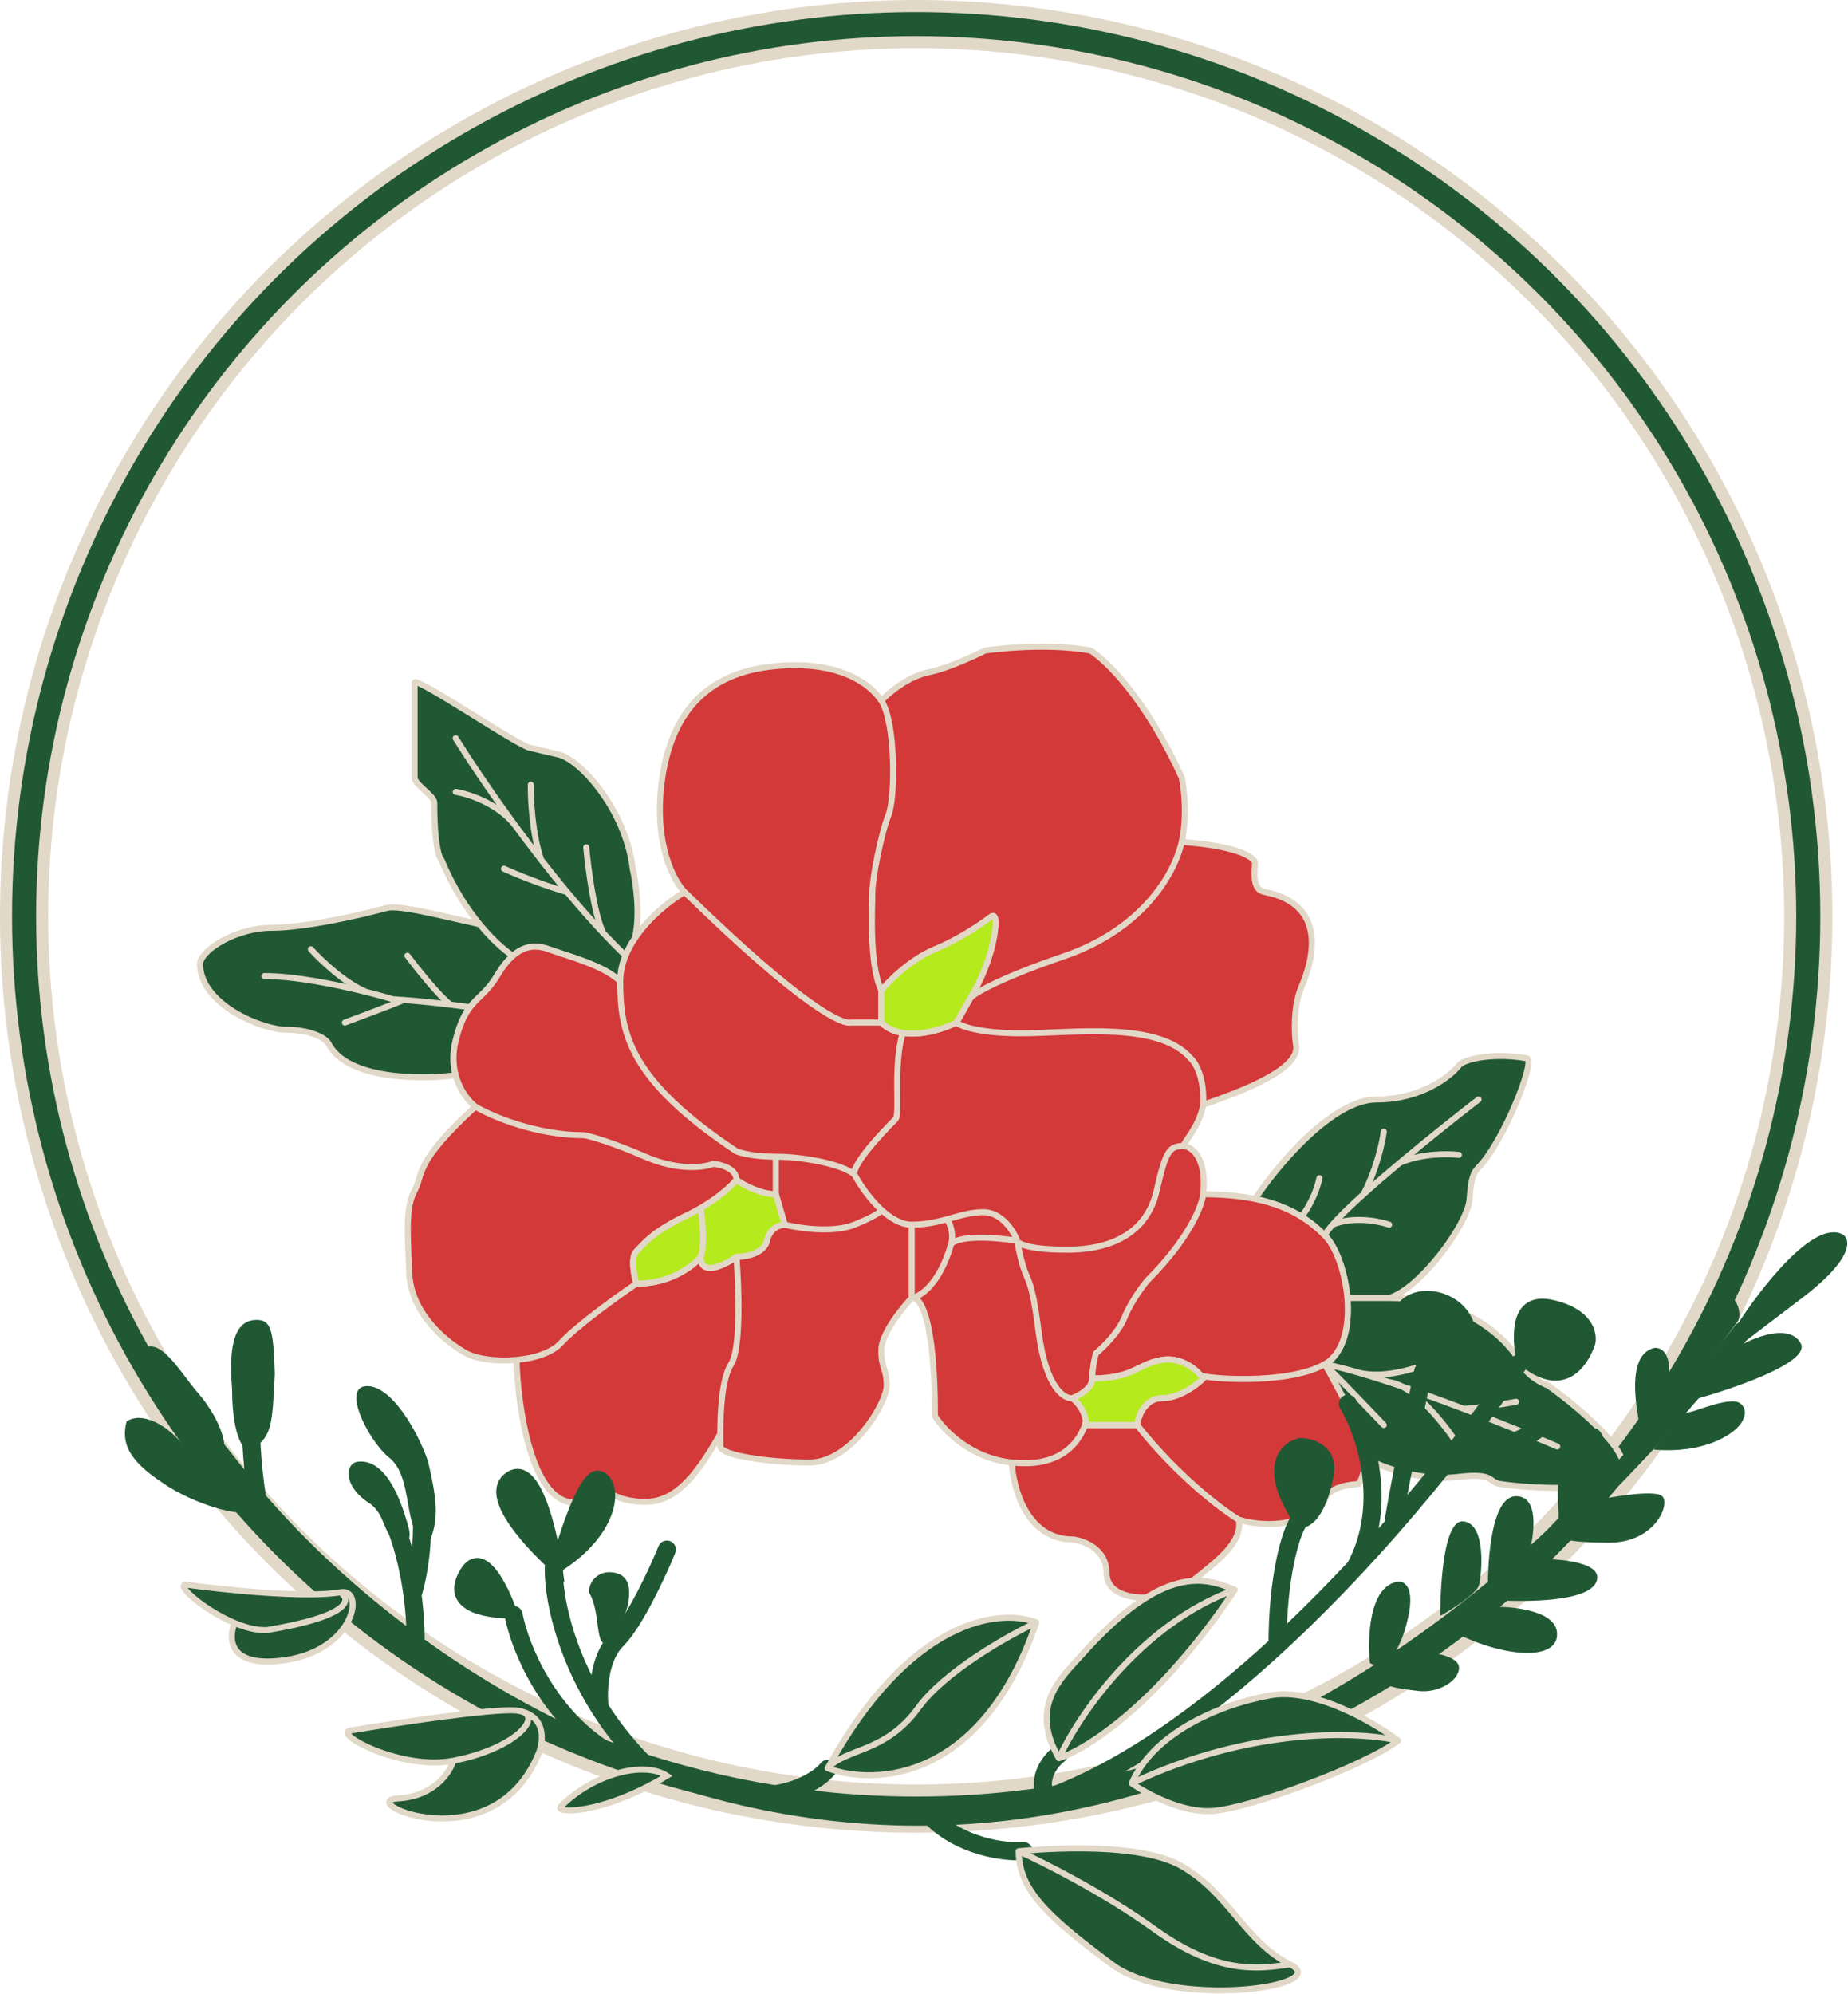 <svg width="1534" height="1655" viewBox="0 0 1534 1655" fill="none" xmlns="http://www.w3.org/2000/svg">
<circle cx="760.513" cy="760.513" r="740.513" stroke="#E1D8C8" stroke-width="3"/>
<circle cx="760.513" cy="760.513" r="730.513" stroke="#E1D8C8" stroke-width="20"/>
<circle cx="760.513" cy="760.513" r="750.513" stroke="#E1D8C8" stroke-width="20"/>
<circle cx="760.513" cy="760.513" r="740.513" stroke="#215834" stroke-width="20"/>
<path d="M514.839 814.519C501.48 801.16 471.793 793.738 455.465 787.8C444.537 783.826 434.938 785.172 425.779 793.174C421.254 797.127 416.837 802.703 412.42 810.066C404.347 823.52 396.816 827.218 390.155 835.9C385.793 841.584 381.804 849.405 378.28 863.502C375.53 874.5 376.082 884.232 378.28 892.405C349.583 896.13 288.329 896.157 272.892 866.47C269.859 860.637 256.267 854.596 237.268 854.596C218.268 854.596 166.02 834.112 166.02 799.675C167.511 787.629 196.894 769.988 225.393 769.988C253.892 769.988 300.6 759.103 320.391 753.661C330.215 750.959 355.723 757.52 398.074 767.02C387.661 754.333 376.057 736.748 366.405 713.584C364.426 712.099 360.468 700.521 360.468 666.085C360.468 660.388 344.14 651.241 344.14 645.304V566.634C344.14 560.26 432.427 620.755 440.622 620.755L462.887 626.008C480.403 629.099 519.292 671.131 525.229 721.005C527.815 732.385 531.766 759.895 526.882 778.894C523.874 783.419 521.256 788.197 519.237 793.174C516.481 799.964 514.839 807.125 514.839 814.519Z" fill="#215834"/>
<path d="M1127.87 1187.09C1118.37 1165.71 1105.11 1141.57 1099.67 1132.17C1115.73 1122.99 1120.36 1100.01 1118.44 1077.25C1116.63 1055.85 1109.02 1034.65 1099.67 1025.29C1094.04 1019.67 1087.78 1014.42 1080.37 1009.8C1070.15 1003.43 1057.73 998.28 1041.78 995.018C1060.09 967.507 1105.9 912.485 1142.71 912.485C1179.53 912.485 1203.57 893.683 1210.99 884.282C1215.68 878.345 1241.27 873.595 1267.4 878.345C1275.15 879.755 1248.03 947.841 1227.32 968.89C1223 973.279 1221.09 977.921 1219.9 995.018C1218.42 1016.39 1178.34 1069.82 1153.1 1077.25C1225.84 1077.25 1257.01 1120.29 1262.95 1132.17C1267.7 1141.67 1279.77 1148 1285.21 1149.98C1312.92 1169.77 1363.29 1212.62 1343.1 1225.68C1322.91 1238.74 1269.38 1235.08 1245.13 1231.62C1235.52 1230.24 1240.68 1222.12 1210.99 1225.68C1173.89 1230.13 1138.26 1213.81 1133.1 1209.35C1132.93 1202.8 1131.5 1195.25 1127.87 1187.09Z" fill="#215834"/>
<path d="M1099.67 1132.17C1105.11 1141.57 1118.37 1165.71 1127.87 1187.09C1131.5 1195.25 1132.93 1202.8 1133.1 1209.35C1138.26 1213.81 1173.89 1230.13 1210.99 1225.68C1240.68 1222.12 1235.52 1230.24 1245.13 1231.62C1269.38 1235.08 1322.91 1238.74 1343.1 1225.68C1363.29 1212.62 1312.92 1169.77 1285.21 1149.98C1279.77 1148 1267.7 1141.67 1262.95 1132.17C1257.01 1120.29 1225.84 1077.25 1153.1 1077.25M1099.67 1132.17C1115.73 1122.99 1120.36 1100.01 1118.44 1077.25M1099.67 1132.17C1115.11 1147.6 1138.76 1172.24 1148.65 1182.63M1099.67 1132.17C1107.8 1133.75 1117.37 1136.19 1127.87 1139.24M1099.67 1025.29C1109.02 1034.65 1116.63 1055.85 1118.44 1077.25M1099.67 1025.29C1100.73 1023.03 1102.95 1020.01 1106.1 1016.39M1099.67 1025.29C1094.04 1019.67 1087.78 1014.42 1080.37 1009.8M1153.1 1077.25H1118.44M1153.1 1077.25C1178.34 1069.82 1218.42 1016.39 1219.9 995.018C1221.09 977.921 1223 973.279 1227.32 968.89C1248.03 947.841 1275.15 879.755 1267.4 878.345C1241.27 873.595 1215.68 878.345 1210.99 884.282C1203.57 893.683 1179.53 912.485 1142.71 912.485C1105.9 912.485 1060.09 967.507 1041.78 995.018C1057.73 998.28 1070.15 1003.43 1080.37 1009.8M425.779 793.174C421.254 797.127 416.837 802.703 412.42 810.066C404.347 823.52 396.816 827.218 390.155 835.9M425.779 793.174C434.938 785.172 444.537 783.826 455.465 787.8C471.793 793.738 501.48 801.159 514.839 814.519C514.839 807.125 516.481 799.964 519.237 793.174M425.779 793.174C423.256 791.812 411.682 783.599 398.074 767.02M398.074 767.02C387.661 754.333 376.057 736.748 366.405 713.584C364.426 712.099 360.468 700.521 360.468 666.085C360.468 660.388 344.14 651.241 344.14 645.304V566.634C344.14 560.26 432.427 620.755 440.622 620.755L462.887 626.008C480.403 629.099 519.292 671.131 525.229 721.005C527.815 732.385 531.766 759.895 526.882 778.894C523.874 783.419 521.256 788.197 519.237 793.174M398.074 767.02C355.723 757.52 330.215 750.959 320.391 753.661C300.6 759.103 253.892 769.988 225.393 769.988C196.894 769.988 167.511 787.629 166.02 799.675C166.02 834.112 218.268 854.596 237.268 854.596C256.267 854.596 269.859 860.637 272.892 866.47C288.329 896.157 349.583 896.13 378.28 892.405C376.082 884.231 375.53 874.5 378.28 863.502C381.804 849.405 385.793 841.584 390.155 835.9M390.155 835.9C386.289 835.351 380.566 834.593 373.827 833.778M219.456 810.066C244.793 810.066 279.183 817.03 304.063 823.272M258.049 787.8C265.965 796.605 286.251 816.025 304.063 823.272M304.063 823.272C312.998 825.514 320.706 827.662 326.328 829.362C329.203 829.513 332.188 829.705 335.234 829.927M338.203 793.174C346.119 803.682 364.327 826.515 373.827 833.778M373.827 833.778C362.504 832.41 348.312 830.883 335.234 829.927M286.251 848.658C297.136 844.633 322.172 835.252 335.234 829.927M378.28 612.649C388.478 629.134 406.185 655.851 427.87 685.381M519.237 793.174C513.1 787.245 506.944 780.969 500.814 774.441M440.622 651.241C440.401 663.116 441.806 692.209 449.196 713.584M449.196 713.584C456.153 722.508 463.354 731.476 470.714 740.301M449.196 713.584C441.772 704.059 434.628 694.584 427.87 685.381M486.637 703.193C488.172 720.51 493.157 759.004 500.814 774.441M500.814 774.441C490.64 763.607 480.536 752.081 470.714 740.301M418.357 721.005C427.038 724.963 449.663 734.364 470.714 740.301M378.28 657.179C389.075 658.952 414.107 667.074 427.87 685.381M1227.32 912.485C1210.26 925.66 1185.35 945.434 1162.01 965.017M1210.99 958.499C1202.09 957.402 1179.82 957.169 1162.01 965.017M1162.01 965.017C1151.32 973.987 1140.95 982.917 1131.82 991.155M1148.65 939.203C1147.5 948.109 1142.53 970.968 1131.82 991.155M1131.82 991.155C1121.03 1000.89 1111.95 1009.66 1106.1 1016.39M1153.1 1016.39C1144.53 1013.42 1123.11 1009.26 1106.1 1016.39M1095.22 977.796C1094.23 983.301 1089.87 997.41 1080.37 1009.8M1292.63 1200.45C1274.08 1192.53 1245.56 1180.85 1215.12 1169.28M1258.49 1163.34C1250.85 1164.82 1231.48 1168.09 1215.12 1169.28M1215.12 1169.28C1194.49 1161.43 1172.99 1153.64 1153.1 1147.09M1210.99 1200.45C1209.51 1197.48 1178.34 1150.14 1153.1 1147.09M1153.1 1147.09C1144.3 1144.19 1135.82 1141.54 1127.87 1139.24M1191.7 1128.65C1179.82 1134.53 1150.43 1144.89 1127.87 1139.24" stroke="#E1D8C8" stroke-width="5" stroke-linecap="round" stroke-linejoin="round"/>
<path d="M568.273 740.299C559.367 731.393 543.039 701.113 548.977 651.239C556.398 588.897 589.054 559.21 639.522 553.273C689.989 547.335 719.676 563.663 731.551 581.475C737.488 575.043 753.816 561.288 771.628 557.726C789.44 554.163 817.642 539.914 817.642 539.914C817.642 539.914 866.032 532.789 905.218 539.914C918.083 547.83 951.233 579.991 980.92 645.302C982.899 654.208 985.67 677.364 980.92 698.738C1029.61 702.3 1041.78 712.097 1041.78 716.55C1040.59 730.8 1041.58 738.689 1049.86 740.299C1103.3 750.689 1089.28 798.189 1080.37 818.969C1073.25 835.594 1074.43 858.552 1075.92 867.953C1079.37 889.842 1018.03 910.009 998.732 916.936C995.763 934.748 982.404 948.107 982.404 951.076C989.331 951.57 1001.93 960.766 998.732 991.153C1015.52 991.153 1029.67 992.539 1041.78 995.016C1057.73 998.278 1070.14 1003.43 1080.37 1009.8C1087.78 1014.41 1094.04 1019.66 1099.67 1025.29C1109.02 1034.64 1116.63 1055.85 1118.44 1077.24C1120.36 1100 1115.73 1122.98 1099.67 1132.16C1105.11 1141.57 1118.37 1165.71 1127.87 1187.09C1131.5 1195.24 1132.93 1202.8 1133.1 1209.35C1133.37 1219.96 1130.32 1227.94 1127.87 1231.62C1106.49 1232.8 1100.16 1241.02 1099.67 1244.97C1080.67 1269.91 1044.25 1266.25 1028.42 1261.3C1031.39 1280.6 1010.61 1295.44 988.341 1313.25C966.076 1331.07 918.577 1331.07 918.577 1305.83C918.577 1285.65 899.776 1278.62 890.375 1277.63C852.376 1277.63 840.897 1235.08 839.907 1213.8C805.471 1210.24 783.008 1186.59 776.081 1175.21C776.081 1095.33 764.2 1076.68 757.565 1077.1C757.293 1077.16 757.033 1077.21 756.785 1077.24C748.373 1086.15 731.551 1107.23 731.551 1120.29C731.551 1136.62 736.004 1135.13 736.004 1149.98C736.004 1164.82 706.317 1213.8 672.177 1213.8C638.038 1213.8 597.96 1207.87 597.96 1200.44C597.96 1198.72 597.88 1194.98 597.888 1190.05C575.55 1230.13 557.883 1246.46 535.618 1246.46C517.806 1246.46 507.416 1240.52 504.447 1237.55C487.822 1248.24 475.75 1247.94 471.792 1246.46C439.73 1239.33 429.735 1164.95 428.746 1128.64C412.435 1130.15 395.737 1127.92 387.184 1123.26C370.857 1114.35 341.17 1090.6 339.686 1056.46C338.201 1022.32 336.717 1001.54 344.139 988.184C351.56 974.825 342.654 965.919 394.606 918.42C389.441 914.47 381.776 905.408 378.278 892.403C376.08 884.229 375.529 874.498 378.278 863.5C381.802 849.403 385.791 841.582 390.153 835.898C396.814 827.216 404.345 823.518 412.418 810.063C416.835 802.701 421.253 797.124 425.777 793.172C434.936 785.17 444.535 783.824 455.464 787.798C471.792 793.736 501.478 801.157 514.837 814.516C514.837 807.123 516.48 799.962 519.235 793.172C521.255 788.195 523.872 783.417 526.88 778.892C538.881 760.84 557.089 746.824 568.273 740.299Z" fill="#D33939"/>
<path d="M568.273 740.299C559.367 731.393 543.039 701.113 548.977 651.239C556.398 588.897 589.054 559.21 639.522 553.273C689.989 547.335 719.676 563.663 731.551 581.475M568.273 740.299C668.02 837.672 699.425 850.21 706.317 848.656H731.551M568.273 740.299C557.089 746.824 538.881 760.84 526.88 778.892C523.872 783.417 521.255 788.195 519.235 793.172C516.48 799.962 514.837 807.123 514.837 814.516M731.551 581.475C743.426 599.287 743.426 661.63 737.488 676.473C731.551 691.316 724.129 728.424 724.129 740.299C724.129 752.174 721.16 799.673 731.551 821.938V848.656M731.551 581.475C737.488 575.043 753.816 561.288 771.628 557.726C789.44 554.163 817.642 539.914 817.642 539.914C817.642 539.914 866.032 532.789 905.218 539.914C918.083 547.83 951.233 579.991 980.92 645.302C982.899 654.208 985.67 677.364 980.92 698.738M731.551 848.656C736.449 853.554 742.67 856.167 749.363 857.24M980.92 698.738C974.982 725.456 948.264 771.471 882.953 793.736C830.705 811.548 809.726 823.917 805.768 827.875L793.893 848.656M980.92 698.738C1029.61 702.3 1041.78 712.097 1041.78 716.55C1040.59 730.8 1041.58 738.689 1049.86 740.299C1103.3 750.689 1089.28 798.189 1080.37 818.969C1073.25 835.594 1074.43 858.552 1075.92 867.953C1079.37 889.842 1018.03 910.009 998.732 916.936M793.893 848.656C797.356 851.625 812.893 857.562 847.329 857.562C890.375 857.562 961.623 847.172 988.341 878.343C992.3 881.806 999.919 894.374 998.732 916.936M793.893 848.656C784.121 853.542 765.388 859.807 749.363 857.24M998.732 916.936C995.763 934.748 982.404 948.107 982.404 951.076M514.837 814.516C514.837 857.562 522.259 896.155 611.319 955.529C614.783 957.013 626.163 959.982 643.975 959.982M514.837 814.516C501.478 801.157 471.792 793.736 455.464 787.798C444.535 783.824 434.936 785.17 425.777 793.172C421.253 797.124 416.835 802.701 412.418 810.063C404.345 823.518 396.814 827.216 390.153 835.898C385.791 841.582 381.802 849.403 378.278 863.5C375.529 874.498 376.08 884.229 378.278 892.403C381.776 905.408 389.441 914.47 394.606 918.42M643.975 959.982C666.24 959.982 698.895 965.919 709.286 974.825M643.975 959.982V991.153M709.286 974.825C707.801 972.351 712.551 959.685 743.426 928.81C747.402 923.219 741.051 885.481 749.363 857.24M709.286 974.825C713.471 982.637 721.62 994.853 731.551 1004.02M756.785 1016.39V1077.24M756.785 1016.39C768.196 1016.39 777.483 1014.26 786.017 1011.93M756.785 1016.39C747.98 1016.39 739.232 1011.12 731.551 1004.02M844.361 1029.75C841.392 1021.83 831.595 1006 816.158 1006C805.588 1006 796.354 1009.11 786.017 1011.93M844.361 1029.75C844.855 1032.22 853.86 1037.17 885.922 1037.17C925.999 1037.17 952.717 1020.84 960.139 988.184C967.561 955.529 970.529 951.076 982.404 951.076M844.361 1029.75C851.782 1071.31 854.751 1047.56 862.173 1105.45C868.11 1151.76 883.448 1161.36 890.375 1160.37M844.361 1029.75C805.174 1023.96 791.419 1029.32 789.44 1032.71M982.404 951.076C989.331 951.57 1001.93 960.766 998.732 991.153M998.732 991.153C997.742 1000.55 987.154 1027.96 952.717 1062.4C951.233 1063.89 939.358 1078.73 933.421 1093.57C928.671 1105.45 915.609 1118.31 909.671 1123.26C908.682 1126.72 906.703 1135.73 906.703 1144.04M998.732 991.153C1015.52 991.153 1029.67 992.539 1041.78 995.015C1057.73 998.278 1070.14 1003.43 1080.37 1009.8C1087.78 1014.41 1094.04 1019.66 1099.67 1025.29C1109.02 1034.64 1116.63 1055.85 1118.44 1077.24C1120.36 1100 1115.73 1122.98 1099.67 1132.16M906.703 1144.04C906.703 1152.35 895.818 1158.39 890.375 1160.37M906.703 1144.04C941.241 1144.04 943.811 1132.16 964.592 1128.64C979.01 1126.2 990.749 1134.83 996.516 1141.28M890.375 1160.37C904.944 1173.43 903.372 1180.65 900.765 1182.63M756.785 1077.24C763.712 1076.25 779.94 1065.96 789.44 1032.71M756.785 1077.24C748.373 1086.15 731.551 1107.23 731.551 1120.29C731.551 1136.62 736.004 1135.13 736.004 1149.98C736.004 1164.82 706.317 1213.8 672.177 1213.8C638.038 1213.8 597.96 1207.87 597.96 1200.44C597.96 1198.72 597.88 1194.98 597.888 1190.05M756.785 1077.24C763.217 1075.27 776.081 1092.09 776.081 1175.21C783.008 1186.59 805.471 1210.24 839.907 1213.8M789.44 1032.71C790.622 1029.25 791.591 1020.25 786.017 1011.93M611.319 1043.1C613.299 1067.35 615.179 1119.1 606.866 1132.16C598.895 1144.69 597.913 1173.82 597.888 1190.05M611.319 1043.1C601.424 1050.03 581.633 1059.73 581.633 1043.1M611.319 1043.1C618.741 1043.1 634.178 1040.43 636.553 1029.75C638.928 1019.06 647.438 1016.39 651.397 1016.39M581.633 1043.1C575.695 1050.53 556.696 1065.37 528.197 1065.37M581.633 1043.1C583.117 1039.92 585.195 1027.37 581.633 1002.7M528.197 1065.37C526.217 1058.44 523.447 1043.4 528.197 1038.65C534.134 1032.71 541.556 1022.32 569.758 1008.96C574.005 1006.95 577.968 1004.84 581.633 1002.7M528.197 1065.37C512.858 1075.76 478.917 1100.1 465.854 1114.35C458.079 1122.83 443.573 1127.28 428.746 1128.64M611.319 979.278C616.762 983.236 630.913 991.153 643.975 991.153M611.319 979.278C607.705 983.696 597.439 993.461 581.633 1002.7M611.319 979.278C611.319 969.778 598.455 966.414 592.023 965.919C584.601 968.888 562.93 971.856 535.618 959.982C508.306 948.107 490.593 943.159 485.151 942.17C444.777 942.17 407.965 926.337 394.606 918.42M643.975 991.153C645.459 996.1 649.022 1008.07 651.397 1016.39M651.397 1016.39C663.271 1019.36 691.474 1023.51 709.286 1016.39C727.098 1009.26 731.551 1005.18 731.551 1004.02M394.606 918.42C342.654 965.919 351.56 974.825 344.139 988.184C336.717 1001.54 338.201 1022.32 339.686 1056.46C341.17 1090.6 370.857 1114.35 387.184 1123.26C395.737 1127.92 412.435 1130.15 428.746 1128.64M428.746 1128.64C429.735 1164.95 439.73 1239.33 471.792 1246.46C475.75 1247.94 487.822 1248.24 504.447 1237.55C507.416 1240.52 517.806 1246.46 535.618 1246.46C557.883 1246.46 575.55 1230.13 597.888 1190.05M839.907 1213.8C844.361 1213.8 885.922 1221.23 900.765 1182.63M839.907 1213.8C840.897 1235.08 852.376 1277.63 890.375 1277.63C899.776 1278.62 918.577 1285.65 918.577 1305.83C918.577 1331.07 966.076 1331.07 988.341 1313.25C1010.61 1295.44 1031.39 1280.6 1028.42 1261.3M900.765 1182.63C920.952 1182.63 937.874 1182.63 943.811 1182.63M1028.42 1261.3C1014.56 1253.08 978.248 1225.82 943.811 1182.63M1028.42 1261.3C1044.25 1266.25 1080.67 1269.91 1099.67 1244.97C1100.16 1241.02 1106.49 1232.8 1127.87 1231.62C1130.32 1227.94 1133.37 1219.96 1133.1 1209.35C1132.93 1202.8 1131.5 1195.24 1127.87 1187.09C1118.37 1165.71 1105.11 1141.57 1099.67 1132.16M943.811 1182.63C944.801 1175.21 950.342 1160.37 964.592 1160.37C978.842 1160.37 993.289 1149.48 998.732 1144.04C998.141 1143.2 997.398 1142.27 996.516 1141.28M996.516 1141.28C998.732 1144.04 1068.5 1149.98 1099.67 1132.16" stroke="#E1D8C8" stroke-width="5"/>
<path d="M731.548 848.655V821.937C737.98 814.021 755.891 796.11 776.078 787.798C796.265 779.485 815.166 766.522 822.093 761.079C829.02 755.638 826.843 774.142 822.093 790.766C817.343 807.391 809.229 822.432 805.765 827.875L793.89 848.655C784.118 853.541 765.385 859.806 749.36 857.239C742.667 856.166 736.446 853.553 731.548 848.655Z" fill="#B5EA1D"/>
<path d="M890.372 1160.37C895.815 1158.39 906.7 1152.35 906.7 1144.04C941.239 1144.04 943.808 1132.16 964.589 1128.64C979.008 1126.2 990.746 1134.83 996.513 1141.28C997.396 1142.27 998.138 1143.2 998.729 1144.04C993.287 1149.48 978.839 1160.37 964.589 1160.37C950.339 1160.37 944.798 1175.21 943.808 1182.63H901.147C900.984 1183.35 900.763 1183.42 900.763 1182.63H901.147C901.693 1180.21 901.587 1170.42 890.372 1160.37Z" fill="#B5EA1D"/>
<path d="M611.317 1043.1C601.421 1050.03 581.63 1059.73 581.63 1043.1C575.693 1050.53 556.693 1065.37 528.194 1065.37C526.215 1058.44 523.444 1043.4 528.194 1038.65C534.131 1032.71 541.553 1022.32 569.755 1008.96C574.002 1006.95 577.965 1004.84 581.63 1002.7C597.436 993.461 607.702 983.695 611.317 979.277C616.759 983.235 630.91 991.152 643.972 991.152C645.457 996.1 649.019 1008.07 651.394 1016.39C647.436 1016.39 638.926 1019.06 636.551 1029.74C634.176 1040.43 618.739 1043.1 611.317 1043.1Z" fill="#B5EA1D"/>
<path d="M581.63 1043.1C581.63 1059.73 601.421 1050.03 611.317 1043.1C618.739 1043.1 634.176 1040.43 636.551 1029.74C638.926 1019.06 647.436 1016.39 651.394 1016.39C649.019 1008.07 645.457 996.1 643.972 991.152C630.91 991.152 616.759 983.235 611.317 979.277C607.702 983.695 597.436 993.461 581.63 1002.7M581.63 1043.1C575.693 1050.53 556.693 1065.37 528.194 1065.37C526.215 1058.44 523.444 1043.4 528.194 1038.65C534.131 1032.71 541.553 1022.32 569.755 1008.96C574.002 1006.95 577.965 1004.84 581.63 1002.7M581.63 1043.1C583.114 1039.92 585.193 1027.37 581.63 1002.7M731.548 821.937V848.655C736.446 853.553 742.667 856.166 749.36 857.239C765.385 859.806 784.118 853.541 793.89 848.655L805.765 827.875C809.229 822.432 817.343 807.391 822.093 790.766C826.843 774.142 829.02 755.638 822.093 761.079C815.166 766.522 796.265 779.485 776.078 787.798C755.891 796.11 737.98 814.021 731.548 821.937ZM906.7 1144.04C906.7 1152.35 895.815 1158.39 890.372 1160.37C904.941 1173.43 900.763 1186.05 900.763 1182.63C920.95 1182.63 937.871 1182.63 943.808 1182.63C944.798 1175.21 950.339 1160.37 964.589 1160.37C978.839 1160.37 993.287 1149.48 998.729 1144.04C998.138 1143.2 997.396 1142.27 996.513 1141.28C990.746 1134.83 979.007 1126.2 964.589 1128.64C943.808 1132.16 941.239 1144.04 906.7 1144.04Z" stroke="#E1D8C8" stroke-width="5"/>
<path d="M424.247 1338.2C417.293 1318.04 400.049 1283.13 386.699 1304.83C370.012 1331.94 401.301 1338.2 424.247 1338.2Z" fill="#215834"/>
<path d="M424.247 1225.56C444.273 1213.88 457.621 1270.76 461.792 1300.66C468.745 1274.23 485.572 1222.22 497.253 1225.56C511.855 1229.73 511.855 1269.37 461.792 1300.66C445.104 1286.05 399.214 1240.16 424.247 1225.56Z" fill="#215834"/>
<path d="M1102.18 1223.47C1098.84 1243.5 1090.1 1263.11 1079.23 1263.11C1049.2 1218.05 1066.72 1201.22 1079.23 1198.44C1088.27 1198.44 1105.52 1203.45 1102.18 1223.47Z" fill="#215834"/>
<path d="M1160.59 1092.06C1153.91 1112.08 1173.1 1126.82 1183.53 1131.69C1198.13 1130.3 1225.67 1122.1 1218.99 1100.4C1210.65 1073.28 1168.93 1067.03 1160.59 1092.06Z" fill="#215834"/>
<path d="M1287.83 1083.72C1257.79 1077.05 1260.45 1108.87 1263.23 1127.64C1296.23 1156.01 1312.7 1132.39 1319.12 1115.01C1321.2 1107.36 1317.87 1090.39 1287.83 1083.72Z" fill="#215834"/>
<path d="M461.792 1300.66C457.621 1270.76 444.273 1213.88 424.247 1225.56C399.214 1240.16 445.104 1286.05 461.792 1300.66ZM461.792 1300.66C468.745 1274.23 485.572 1222.22 497.253 1225.56C511.855 1229.73 511.855 1269.37 461.792 1300.66ZM424.247 1338.2C417.293 1318.04 400.049 1283.13 386.699 1304.83C370.012 1331.94 401.301 1338.2 424.247 1338.2ZM1079.23 1263.11C1090.1 1263.11 1098.84 1243.5 1102.18 1223.47C1105.52 1203.45 1088.27 1198.44 1079.23 1198.44C1066.72 1201.22 1049.2 1218.05 1079.23 1263.11ZM1183.53 1131.69C1173.1 1126.82 1153.91 1112.08 1160.59 1092.06C1168.93 1067.03 1210.65 1073.28 1218.99 1100.4C1225.67 1122.1 1198.13 1130.3 1183.53 1131.69ZM1263.23 1127.64C1260.45 1108.87 1257.79 1077.05 1287.83 1083.72C1317.87 1090.39 1321.2 1107.36 1319.12 1115.01C1312.7 1132.39 1296.23 1156.01 1263.23 1127.64Z" stroke="#215834" stroke-width="10" stroke-linecap="round"/>
<path d="M209.331 1252.68C203.257 1261.32 159.567 1247.93 135.195 1230.79C105.056 1210.97 100.862 1196.37 105.056 1179.68C117.548 1171.33 138.43 1181.76 153.035 1200.53C173.891 1223.48 215.404 1244.05 209.331 1252.68Z" fill="#215834"/>
<path d="M184.299 1208.88C178.226 1217.52 165.524 1204.71 144.666 1177.59C115.461 1140.04 115.438 1135.88 119.633 1119.19C132.125 1110.84 146.748 1133.79 161.353 1152.56C182.209 1175.51 190.373 1200.24 184.299 1208.88Z" fill="#215834"/>
<path d="M213.2 1095.41C225.716 1095.41 226.903 1105.85 228.103 1140.04C226.017 1181.76 226.018 1192.19 209.331 1202.62C203.547 1207.53 192.644 1194.28 192.642 1152.56C188.47 1104.58 200.684 1095.41 213.2 1095.41Z" fill="#215834"/>
<path d="M488.848 1321.52C499.278 1338.21 493.02 1369.5 505.536 1363.24C513.88 1346.55 522.224 1340.29 522.224 1321.52C522.224 1309 514.752 1304.83 505.536 1304.83C496.32 1304.83 488.848 1312.3 488.848 1321.52Z" fill="#215834"/>
<path d="M355.349 1213.05C361.605 1240.17 365.777 1261.03 355.349 1281.89C332.402 1271.46 344.921 1225.57 321.975 1208.88C305.288 1194.28 284.428 1152.56 303.201 1150.47C324.058 1148.15 347.004 1188.02 355.349 1213.05Z" fill="#215834"/>
<path d="M336.574 1258.94C341.328 1274.03 342.832 1279.8 330.316 1279.8C317.243 1273.51 320.755 1258.37 307.683 1248.31C284.424 1233.91 286.293 1214.37 296.988 1213.11C319.886 1210.42 331.82 1243.85 336.574 1258.94Z" fill="#215834"/>
<path d="M1160.52 1313.17C1137.16 1316.51 1135.49 1359.06 1137.58 1379.92C1152.6 1388.26 1163.31 1362.54 1166.78 1348.63C1175.13 1318.59 1166.09 1312.48 1160.52 1313.17Z" fill="#215834"/>
<path d="M1210.59 1384.1C1210.59 1375.75 1192.51 1372.27 1183.47 1371.58C1168.87 1374.68 1140.5 1382.77 1143.84 1390.35C1148.01 1399.83 1160.52 1400.78 1177.21 1402.87C1193.9 1404.95 1210.59 1394.52 1210.59 1384.1Z" fill="#215834"/>
<path d="M1214.76 1263.11C1195.99 1261.02 1195.99 1338.2 1195.99 1340.29C1205.72 1334.73 1225.61 1321.93 1227.28 1315.26C1229.36 1306.91 1233.53 1265.2 1214.76 1263.11Z" fill="#215834"/>
<path d="M1291.94 1354.89C1290.27 1336.53 1253.7 1333.34 1235.62 1334.03L1208.5 1354.89C1250.22 1375.75 1294.03 1377.84 1291.94 1354.89Z" fill="#215834"/>
<path d="M1258.57 1242.25C1235.62 1242.25 1235.62 1311.09 1235.62 1313.17L1268.99 1288.14C1273.17 1272.84 1276.92 1242.25 1258.57 1242.25Z" fill="#215834"/>
<path d="M1281.51 1294.4C1269.69 1304.83 1245.63 1326.1 1243.96 1327.77C1294.03 1329.86 1325.32 1323.6 1325.32 1309C1325.32 1297.32 1296.11 1294.4 1281.51 1294.4Z" fill="#215834"/>
<path d="M1529.74 1025.18C1506.38 1011.83 1461.6 1069.68 1442.13 1100.28L1448.39 1112.79L1492.19 1079.42C1537.25 1046.04 1536 1029.36 1529.74 1025.18Z" fill="#215834"/>
<path d="M1321.14 1185.93C1283.6 1200.53 1296.11 1256.85 1294.03 1258.94C1303.07 1262.41 1322.81 1260.61 1329.49 1225.56C1336.16 1190.52 1326.71 1184.54 1321.14 1185.93Z" fill="#215834"/>
<path d="M1379.55 1242.25C1374.54 1237.24 1345.48 1241.55 1331.57 1244.34L1296.11 1275.63C1296.81 1277.02 1305.71 1279.8 1335.75 1279.8C1373.29 1279.8 1385.81 1248.51 1379.55 1242.25Z" fill="#215834"/>
<path d="M1373.29 1119.18C1346.18 1125.44 1362.86 1185.93 1362.86 1190.1C1373.29 1185.93 1377.46 1183.84 1383.72 1150.47C1388.73 1123.77 1378.86 1118.48 1373.29 1119.18Z" fill="#215834"/>
<path d="M1444.21 1165.07C1435.87 1158.81 1404.58 1173.41 1398.32 1173.41L1373.29 1202.62C1415.01 1205.95 1437.96 1190.1 1444.21 1181.76C1447 1178.28 1450.89 1170.08 1444.21 1165.07Z" fill="#215834"/>
<path d="M1431.7 1075.37C1441.71 1075.37 1445.5 1090.78 1442.13 1096.23L1398.32 1154.64C1406.67 1106.33 1419.18 1075.37 1431.7 1075.37Z" fill="#215834"/>
<path d="M1494.28 1115.01C1502.62 1130.03 1439.35 1151.86 1406.67 1160.9C1417.1 1148.38 1438.79 1122.52 1442.13 1119.18C1446.3 1115.01 1483.85 1096.23 1494.28 1115.01Z" fill="#215834"/>
<path d="M1160.52 1313.17C1137.16 1316.51 1135.49 1359.06 1137.58 1379.92C1152.6 1388.26 1163.31 1362.54 1166.78 1348.63C1175.13 1318.59 1166.09 1312.48 1160.52 1313.17Z" stroke="#215834" stroke-linecap="round" stroke-linejoin="round"/>
<path d="M1210.59 1384.1C1210.59 1375.75 1192.51 1372.27 1183.47 1371.58C1168.87 1374.68 1140.5 1382.77 1143.84 1390.35C1148.01 1399.83 1160.52 1400.78 1177.21 1402.87C1193.9 1404.95 1210.59 1394.52 1210.59 1384.1Z" stroke="#215834" stroke-linecap="round" stroke-linejoin="round"/>
<path d="M1214.76 1263.11C1195.99 1261.02 1195.99 1338.2 1195.99 1340.29C1205.72 1334.73 1225.61 1321.93 1227.28 1315.26C1229.36 1306.91 1233.53 1265.2 1214.76 1263.11Z" stroke="#215834" stroke-linecap="round" stroke-linejoin="round"/>
<path d="M1291.94 1354.89C1290.27 1336.53 1253.7 1333.34 1235.62 1334.03L1208.5 1354.89C1250.22 1375.75 1294.03 1377.84 1291.94 1354.89Z" stroke="#215834" stroke-linecap="round" stroke-linejoin="round"/>
<path d="M1258.57 1242.25C1235.62 1242.25 1235.62 1311.09 1235.62 1313.17L1268.99 1288.14C1273.17 1272.84 1276.92 1242.25 1258.57 1242.25Z" stroke="#215834" stroke-linecap="round" stroke-linejoin="round"/>
<path d="M1281.51 1294.4C1269.69 1304.83 1245.63 1326.1 1243.96 1327.77C1294.03 1329.86 1325.32 1323.6 1325.32 1309C1325.32 1297.32 1296.11 1294.4 1281.51 1294.4Z" stroke="#215834" stroke-linecap="round" stroke-linejoin="round"/>
<path d="M1529.74 1025.18C1506.38 1011.83 1461.6 1069.68 1442.13 1100.28L1448.39 1112.79L1492.19 1079.42C1537.25 1046.04 1536 1029.36 1529.74 1025.18Z" stroke="#215834" stroke-linecap="round" stroke-linejoin="round"/>
<path d="M1321.14 1185.93C1283.6 1200.53 1296.11 1256.85 1294.03 1258.94C1303.07 1262.41 1322.81 1260.61 1329.49 1225.56C1336.16 1190.52 1326.71 1184.54 1321.14 1185.93Z" stroke="#215834" stroke-linecap="round" stroke-linejoin="round"/>
<path d="M1379.55 1242.25C1374.54 1237.24 1345.48 1241.55 1331.57 1244.34L1296.11 1275.63C1296.81 1277.02 1305.71 1279.8 1335.75 1279.8C1373.29 1279.8 1385.81 1248.51 1379.55 1242.25Z" stroke="#215834" stroke-linecap="round" stroke-linejoin="round"/>
<path d="M1373.29 1119.18C1346.18 1125.44 1362.86 1185.93 1362.86 1190.1C1373.29 1185.93 1377.46 1183.84 1383.72 1150.47C1388.73 1123.77 1378.86 1118.48 1373.29 1119.18Z" stroke="#215834" stroke-linecap="round" stroke-linejoin="round"/>
<path d="M1444.21 1165.07C1435.87 1158.81 1404.58 1173.41 1398.32 1173.41L1373.29 1202.62C1415.01 1205.95 1437.96 1190.1 1444.21 1181.76C1447 1178.28 1450.89 1170.08 1444.21 1165.07Z" stroke="#215834" stroke-linecap="round" stroke-linejoin="round"/>
<path d="M1431.7 1075.37C1441.71 1075.37 1445.5 1090.78 1442.13 1096.23L1398.32 1154.64C1406.67 1106.33 1419.18 1075.37 1431.7 1075.37Z" stroke="#215834" stroke-linecap="round" stroke-linejoin="round"/>
<path d="M1494.28 1115.01C1502.62 1130.03 1439.35 1151.86 1406.67 1160.9C1417.1 1148.38 1438.79 1122.52 1442.13 1119.18C1446.3 1115.01 1483.85 1096.23 1494.28 1115.01Z" stroke="#215834" stroke-linecap="round" stroke-linejoin="round"/>
<path d="M213.557 1244.34C247.875 1284.29 292.272 1326.19 344.972 1364.53M213.557 1244.34C191.307 1217.91 143.469 1158.39 130.119 1131.69M213.557 1244.34C203.545 1180.92 209.385 1126.13 213.557 1106.66M213.557 1244.34C158.488 1244.34 123.861 1206.79 113.432 1188.01M1446.35 1104.58C1228.38 1380.03 1010.38 1488.74 816.397 1505.38M344.972 1364.53C345.194 1354.2 344.555 1339.7 342.395 1323.6M344.972 1364.53C392.809 1399.32 447.487 1431.17 507.677 1455.95M301.167 1223.48C326.188 1247.36 337.773 1289.15 342.395 1323.6M342.395 1323.6C352.989 1288.84 361.243 1208.87 309.511 1167.16M426.324 1340.29C431.192 1365.95 454.276 1425 507.677 1455.95M507.677 1455.95C517.948 1460.18 528.38 1464.21 538.966 1468M459.7 1300.66C459.185 1322.5 467.201 1369.15 497.785 1417.47M538.966 1468C522.05 1451.62 508.526 1434.44 497.785 1417.47M538.966 1468C563.216 1476.7 588.274 1484.21 614.06 1490.28M553.567 1286.05C545.919 1304.83 526.867 1346.13 511.848 1361.15C496.83 1376.17 496.215 1404.95 497.785 1417.47M1260.71 1131.69C1246.92 1152.16 1229.37 1176.43 1208.89 1202.62M816.397 1505.38C833.529 1503.2 850.965 1498.8 868.546 1492.53M816.397 1505.38C801.653 1506.65 787.048 1507.38 772.592 1507.62M1118.86 1165.07C1132.8 1188.01 1153.58 1247.26 1125.17 1300.66M1125.17 1300.66C1135.93 1289.13 1146.36 1277.56 1156.41 1266.07M1125.17 1300.66C1104.66 1322.63 1082.95 1344.44 1060.45 1365.18M1281.56 1181.76C1273.44 1190.1 1247.53 1205.95 1208.89 1202.62M1208.89 1202.62C1193.03 1222.9 1175.4 1244.34 1156.41 1266.07M1181.44 1137.95C1173.79 1173.99 1158.08 1250.08 1156.41 1266.07M1077.58 1263.23C1071.32 1272.72 1060.45 1308.68 1060.45 1365.18M1060.45 1365.18C999.694 1421.2 933.133 1469.48 868.546 1492.53M687.068 1468C680.115 1476.76 655.779 1493.46 614.06 1490.28M614.06 1490.28C664.333 1502.12 717.373 1508.51 772.592 1507.62M878.976 1455.95C872.023 1461.18 860.202 1475.81 868.546 1492.53M849.773 1536.37C834.476 1537.36 797.624 1533.01 772.592 1507.62" stroke="#215834" stroke-width="15" stroke-linecap="round"/>
<path d="M155.156 1315.26C185.75 1319.43 254.03 1326.52 282.399 1321.52C303.26 1317.35 294.913 1369.49 236.506 1377.84C189.781 1384.51 189.225 1360.06 194.787 1346.99C168.601 1336.07 144.086 1313.88 155.156 1315.26Z" fill="#215834"/>
<path d="M290.741 1436.24C328.288 1429.99 408.389 1417.89 428.414 1419.56C430.566 1419.74 432.364 1420.12 433.817 1420.67C453.105 1426.23 451.032 1445.41 447.188 1455.02C409.64 1546.8 292.827 1494.65 330.374 1492.56C360.412 1490.9 373.484 1471.01 376.265 1461.28C332.877 1469.62 276.14 1438.68 290.741 1436.24Z" fill="#215834"/>
<path d="M465.961 1498.82C457.617 1505.08 498.502 1507.17 553.571 1473.79C534.798 1461.28 492.661 1472.12 465.961 1498.82Z" fill="#215834"/>
<path d="M860.206 1346.55C831.003 1334.73 755.491 1342.38 687.072 1467.53C726.01 1482.13 815.149 1478.38 860.206 1346.55Z" fill="#215834"/>
<path d="M897.753 1373.67C966.595 1296.49 1001.36 1309.7 1025 1319.43C961.583 1414.55 901.23 1452.24 878.98 1459.19C853.948 1415.8 880.936 1392.52 897.753 1373.67Z" fill="#215834"/>
<path d="M845.604 1536.37C847.69 1536.37 941.558 1525.94 981.191 1548.89C1020.82 1571.83 1033.34 1611.46 1070.89 1630.24C1108.43 1649.01 972.847 1667.78 922.785 1630.24C872.722 1592.69 845.604 1569.74 845.604 1536.37Z" fill="#215834"/>
<path d="M1006.22 1502.99C981.191 1504.66 951.293 1488.39 939.472 1480.05C956.16 1440.42 1008.31 1415.38 1054.2 1407.04C1090.91 1400.37 1140.42 1429.29 1160.58 1444.59C1133.47 1465.45 1037.51 1500.91 1006.22 1502.99Z" fill="#215834"/>
<path d="M282.399 1321.52C254.03 1326.52 185.75 1319.43 155.156 1315.26C144.086 1313.88 168.601 1336.07 194.787 1346.99M282.399 1321.52C291.438 1327.08 291.994 1341.12 221.906 1352.81C213.68 1353.35 204.127 1350.89 194.787 1346.99M282.399 1321.52C303.26 1317.35 294.913 1369.49 236.506 1377.84C189.781 1384.51 189.225 1360.06 194.787 1346.99M428.414 1419.56C408.389 1417.89 328.288 1429.99 290.741 1436.24C276.14 1438.68 332.877 1469.62 376.265 1461.28M428.414 1419.56C453.445 1421.64 430.5 1450.85 376.265 1461.28M428.414 1419.56C453.445 1422.89 451.359 1444.59 447.188 1455.02C409.64 1546.8 292.827 1494.65 330.374 1492.56C360.412 1490.9 373.484 1471.01 376.265 1461.28M860.206 1346.55C831.003 1334.73 755.491 1342.38 687.072 1467.53M860.206 1346.55C815.149 1478.38 726.01 1482.13 687.072 1467.53M860.206 1346.55C836.565 1357.67 783.86 1387.43 762.166 1417.47C735.049 1455.02 701.674 1450.85 687.072 1467.53M1025 1319.43C1001.36 1309.7 966.595 1296.49 897.753 1373.67C880.936 1392.52 853.948 1415.8 878.98 1459.19M1025 1319.43C961.583 1414.55 901.23 1452.24 878.98 1459.19M1025 1319.43C946.564 1347.8 894.972 1424.42 878.98 1459.19M845.604 1536.37C847.69 1536.37 941.558 1525.94 981.191 1548.89C1020.82 1571.83 1033.34 1611.46 1070.89 1630.24M845.604 1536.37C845.604 1569.74 872.722 1592.69 922.785 1630.24C972.847 1667.78 1108.43 1649.01 1070.89 1630.24M845.604 1536.37C865.769 1545.41 916.527 1571 958.246 1601.03C1010.39 1638.58 1043.77 1634.41 1070.89 1630.24M939.472 1480.05C951.293 1488.39 981.191 1504.66 1006.22 1502.99C1037.51 1500.91 1133.47 1465.45 1160.58 1444.59M939.472 1480.05C956.16 1440.42 1008.31 1415.38 1054.2 1407.04C1090.91 1400.37 1140.42 1429.29 1160.58 1444.59M939.472 1480.05C1037.93 1433.32 1127.9 1436.94 1160.58 1444.59M465.961 1498.82C457.617 1505.08 498.502 1507.17 553.571 1473.79C534.798 1461.28 492.661 1472.12 465.961 1498.82Z" stroke="#E1D8C8" stroke-width="5" stroke-linecap="round"/>
</svg>
